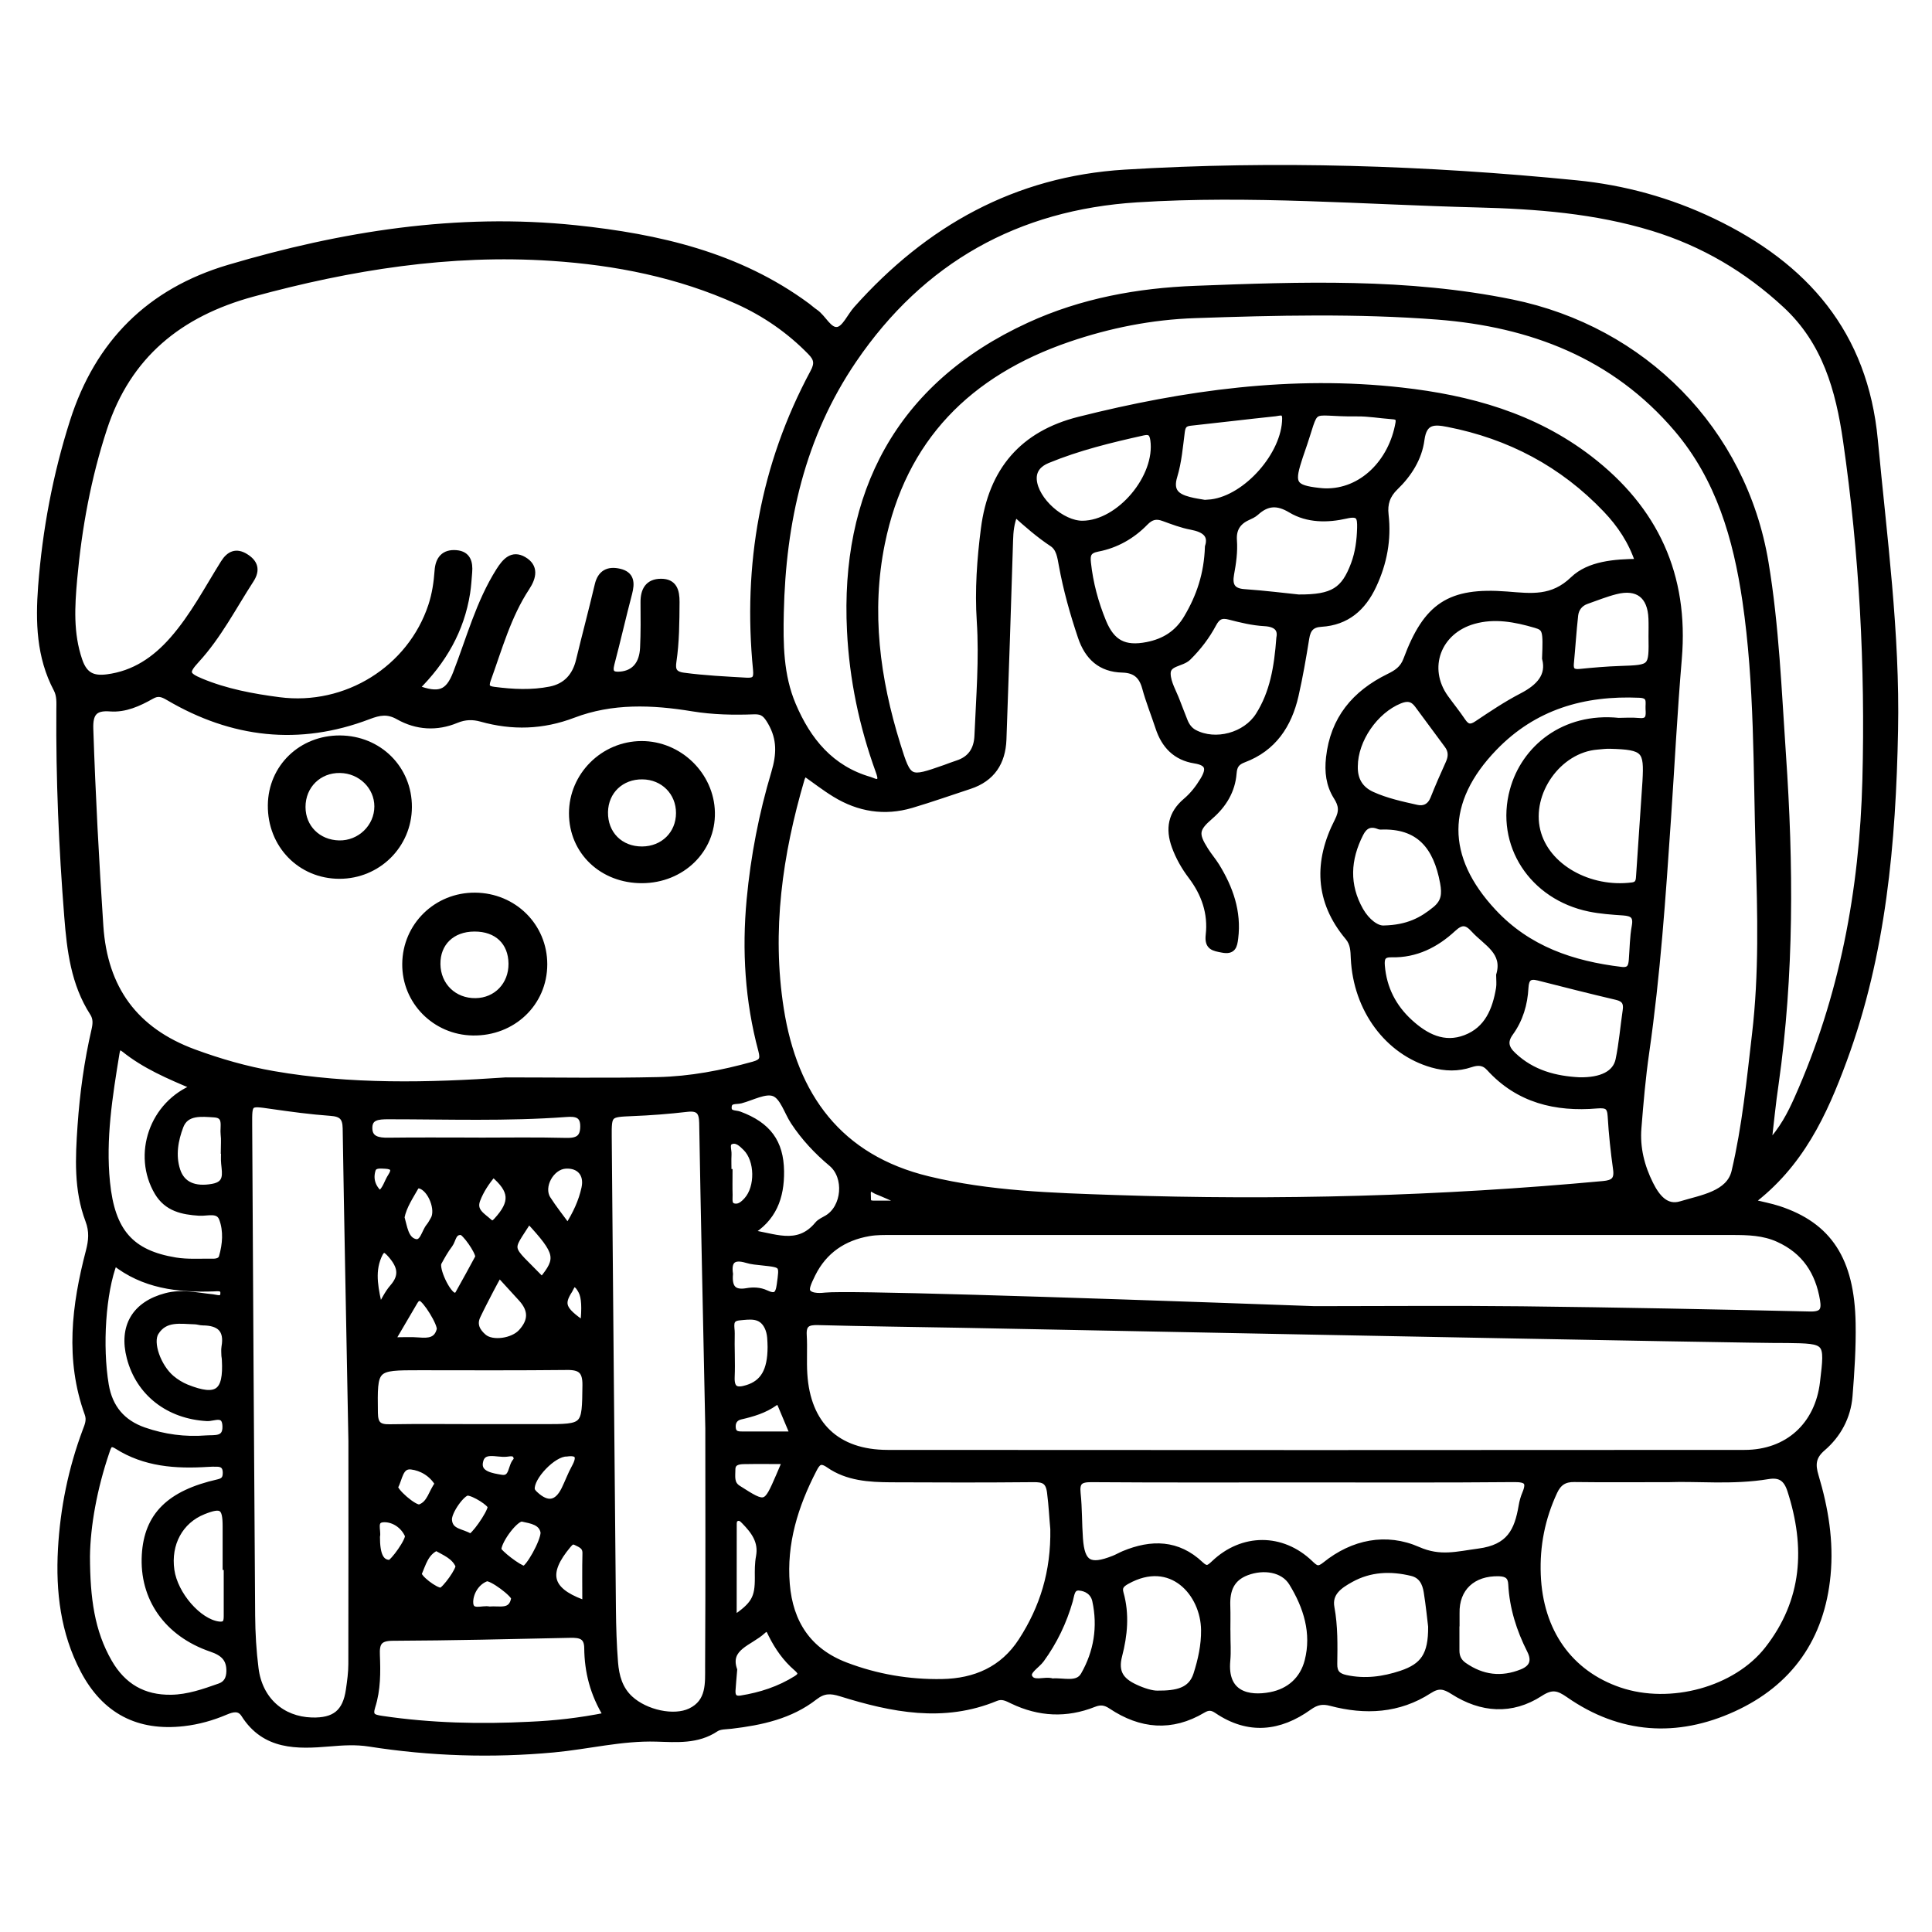 <?xml version="1.0" encoding="utf-8"?>
<!-- Generator: Adobe Illustrator 23.0.0, SVG Export Plug-In . SVG Version: 6.00 Build 0)  -->
<svg version="1.0" xmlns="http://www.w3.org/2000/svg" xmlns:xlink="http://www.w3.org/1999/xlink" x="0px" y="0px"
	 viewBox="0 0 3000 3000" style="enable-background:new 0 0 3000 3000;" xml:space="preserve">
<style type="text/css">
	.st0{stroke:#000000;stroke-width:10;stroke-miterlimit:10;}
</style>
<g id="Layer_1">
</g>
<g id="Layer_2">
	<g>
		<path class="st0" d="M2718.3,1866.7c17.4,4.3,30.6,6.7,43.3,10.8c77.9,25.5,113.1,78.8,114.8,177.3c0.7,37.6-1.8,75.4-4.8,113
			c-2.6,32.2-17.6,60-41.8,80.7c-15.7,13.5-16,26.3-10.8,43.6c15,50.1,23.5,101,18.5,153.7c-9.2,97.1-58.7,167.3-146.1,207.2
			c-87.6,40-174.7,34.5-255.3-21.7c-16.1-11.2-26.1-14.2-44.7-2.1c-44.2,28.7-91,25.2-134.9-2.9c-13.6-8.7-22.7-10.9-37.4-1.4
			c-47.2,30.6-99.3,33.2-152.4,19.1c-13.4-3.5-22.6-1.7-34.1,6.5c-45.8,32.9-93.9,38.3-142.5,5.4c-8.2-5.6-14.1-5.8-22.5-0.8
			c-48.5,28.9-96,24.4-141.8-6.1c-9.4-6.3-16.9-7.4-27.5-3.2c-42.5,16.9-84.6,14.8-125.9-5c-8.2-3.9-15.9-8.5-26.1-4.3
			c-81.2,33.7-161.3,17.4-240.6-7.3c-16.1-5-27.1-5-40.9,5.7c-37.6,29.3-82.7,39-129,44.5c-8.3,1-18,0.5-24.3,4.7
			c-28.7,19.2-60.7,16.2-92.3,15.3c-54.1-1.6-106.5,11.9-159.8,16.8c-95.7,8.8-190.9,5.8-285.7-9.1c-21-3.3-41.3-2-62.3-0.2
			c-49.8,4.2-100,5.8-132.1-44.8c-7.4-11.6-18.1-8.9-29-4.3c-20.9,8.9-42.5,15-65.2,17.6c-70.1,8-122-18.8-155.2-81.8
			c-31-58.9-38.5-122.7-34.9-188c3.5-63.1,16-124.5,38.2-183.8c3.2-8.4,6.8-16.5,3.2-26.5c-30.5-84.1-20.1-168.3,1.8-252
			c4.4-16.8,5.7-31.5-0.7-48.4c-18-47.5-15.5-97.3-12.1-146.7c3.5-50.2,10.3-100,21.7-149.1c2.1-9.3,2.8-17.9-2.8-26.5
			c-29.2-45.4-35.4-97.1-39.5-149c-8.5-107-13.1-214.2-12.3-321.6c0.1-10.9,0.9-22-4.4-32c-26.7-50.4-28-104.9-23.9-159.5
			c6.7-87.1,22.7-172.6,49.3-256c38.9-122,119.1-201.9,241.5-238.3C531,364,709.9,335.5,893.7,354.7
			c128.7,13.5,252.9,41.8,359.8,120.8c4,3,7.7,6.5,11.9,9.3c13,8.6,21.4,30.2,35.5,27.8c11.3-2,19.3-21.4,29.3-32.6
			c111.2-124.7,247.2-201.2,416.4-211.6c234-14.3,467.6-6.6,700.8,16.5c73.8,7.3,144.6,26.7,211.9,58.9
			c144,68.9,236.2,174.4,251.6,339.6c14.1,150.1,34.4,299.7,31.4,451c-3.4,174.2-18.5,346.4-79.4,511.6
			C2832.2,1729.4,2795.6,1808.7,2718.3,1866.7z M2544.3,872.8c-10.7-32.5-28.3-58.6-50.4-81.8c-67.4-70.8-149.8-114.3-245.5-133
			c-21-4.1-37.6-5.2-41.5,24.7c-3.7,28.5-19.5,53.5-40.5,73.7c-12.6,12.2-17.2,25.6-15.2,42.9c4.4,38.4-2.4,74.9-18.9,110
			c-16.2,34.6-41.4,56.6-80.6,59c-15.5,0.9-21.4,8.3-23.7,22.8c-4.8,29.8-9.9,59.5-16.6,88.9c-10.5,45.8-34.3,81.8-80.1,99
			c-11.1,4.2-15.2,9.7-16.1,21.6c-2.1,27.1-15.4,49-36,66.8c-22.6,19.5-23.8,27.5-7.8,52.8c5.3,8.5,12,16.2,17.3,24.7
			c21.1,34.3,34.1,70.7,29,111.9c-1.5,12-3.2,20.7-19.5,17.5c-13.7-2.6-23.1-3.8-21-22.4c3.9-33.9-6.7-64.4-27.3-91.6
			c-10.6-14-19.3-29.2-25.4-45.9c-10.1-27.6-5.7-51,17-70.2c11-9.3,19.5-20.3,27-32.7c10.5-17.5,8.8-27.5-13.1-31
			c-29.6-4.7-47.2-23.1-56.3-50.9c-6.8-20.7-15-40.9-20.7-61.9c-5.2-19-15.8-27.8-35.6-28.3c-33.5-0.8-53.6-19.3-64.1-50.5
			c-12.3-36.5-22.7-73.5-29.6-111.4c-2.3-12.4-3.9-26.2-14.9-33.5c-20.7-13.7-39.4-30-58.3-47.1c-6.3,15.4-7.4,28.6-7.8,42.2
			c-3.2,103.1-6.5,206.2-10.3,309.2c-1.3,35.2-17.5,60.5-52.2,71.9c-30.2,9.9-60.1,20.5-90.5,29.5c-41.7,12.3-81.4,5.8-118.2-16.7
			c-16.3-9.9-31.4-21.8-47.9-33.3c-1.9,4-3.7,6.7-4.6,9.7c-34.4,117-51.4,235.9-32.3,357.4c21.2,135.2,90.5,231.2,229.2,264.7
			c95,23,192.3,25.8,289.5,29.1c253.4,8.6,506.3,1.7,758.7-21.7c15.4-1.4,22.6-6.1,20.3-23.1c-3.8-27.4-6.8-54.9-8.4-82.5
			c-0.9-15.8-6.4-18.3-21.7-17.1c-63.8,5.4-121.8-8.4-166.8-57.9c-8.9-9.8-18.3-9.6-29.5-5.9c-19.6,6.6-39.3,6.1-59.3,0.4
			c-69-19.6-117.9-85.5-121.6-164.8c-0.5-11.7-0.6-22.9-9-32.9c-47.2-56.1-48.4-117.5-16.3-180.1c7.9-15.4,6.5-25.1-1.7-38
			c-11.6-18.4-13.9-38.7-11.5-60.4c6.6-60,39.9-99.6,92.4-125.4c12.3-6,22.2-12.2,27.6-26.7c31.2-83.8,67-107.9,155.9-101
			c37.9,3,70.7,7.7,103.2-23.7C2467.7,876.3,2506.8,873.1,2544.3,872.8z M645.8,1068.5c36.3,13.8,50.5,8,62.5-22.8
			c20.9-53.7,35.6-109.9,66.9-159.4c9.4-14.8,20.3-27.1,37.8-17c18.5,10.7,15.1,26.9,4.5,43c-28.9,43.9-42.6,94.3-60.3,143.1
			c-4.2,11.7-0.2,14.8,9.9,16.1c29.2,3.8,58.5,5.3,87.5-0.5c24.5-4.9,39-21.1,44.8-45.5c9.4-39,19.8-77.8,29-116.9
			c4.4-18.9,16.2-24.5,33.3-20.6c18.8,4.3,19,17.5,14.9,33.3c-9.6,36.4-17.9,73.2-27.5,109.6c-3.8,14.5,1.7,18.2,14.9,16.9
			c21-2.1,33.7-16.2,34.9-41.9c1.1-23.4,0.9-46.9,0.7-70.4c-0.2-18.7,6.8-31.8,26.9-31.8c20,0,23.8,13.9,23.7,31.1
			c-0.2,31-0.3,62-4.9,92.8c-1.8,12.4,0.6,19.8,15.9,21.9c32.5,4.4,65.1,5.9,97.7,7.8c13.3,0.8,16.8-3.4,15.4-17.3
			c-16-162.6,11.1-317.2,88.7-461.7c7.5-13.9,5.8-21.6-4.4-32c-32.7-33.5-70.4-59.5-112.7-78.7c-92-41.6-189.4-60.9-289.5-67.5
			c-158.2-10.5-312.1,14.2-464.3,55.7c-113.4,30.9-193.6,95.6-230.8,209.4c-24.9,76-39.2,154.1-46.4,233.5
			c-3.8,42.4-6.4,84.8,8,126.9c8,23.5,21.4,29.3,43.4,26.5c42.4-5.4,74.8-27.7,102.1-58.8c31.7-36.1,53.8-78.7,79.1-119.1
			c8.7-13.8,19.3-18.4,33.5-9.6c14.4,8.9,18.4,20.1,8.3,35.7c-27.3,42.1-50.2,87.1-84.6,124.5c-17.1,18.6-16.3,23.7,7.2,33.5
			c38.9,16.2,80.1,23.9,121.7,29.3c104.2,13.5,204-48.9,236.4-147.1c5.8-17.7,8.5-35.8,9.8-54.2c1.2-18,9.9-28.6,28.7-27
			c17.6,1.5,20.9,14.2,19.7,29.1c-0.9,10.8-1.5,21.7-3.2,32.4C715.9,978.2,688.5,1026.2,645.8,1068.5z M785.4,1678
			c78.7,0,157.5,1.3,236.2-0.5c50.3-1.1,99.7-10.5,148.4-24.1c13.9-3.9,16.1-8.6,12.4-22.6c-20.6-76.8-25.4-154.8-18-234.1
			c6.3-67,19-132.6,38.2-196.7c8.4-28.2,9.5-52.7-5.7-78.9c-6.8-11.6-11.9-17.5-26-16.9c-31.8,1.2-63.7,0.6-95.3-4.6
			c-62.6-10.3-125.3-12.8-185.6,10.2c-47.5,18.1-94.5,19.4-142.6,5.9c-13.3-3.7-25.5-3.4-38.9,2.1c-30.2,12.6-61.3,10.8-89.6-5.2
			c-16.8-9.5-29.7-7.1-46.7-0.6c-107.8,41.1-211.5,28.9-310.2-29.1c-9.8-5.8-16.6-8.2-26.9-2.3c-19.8,11.2-40.9,20.9-64.1,19.1
			c-25-2-31.9,8.5-31.1,32.1c3.4,102.2,8.8,204.2,15.6,306.2c6.5,97.4,53.9,162.5,145.8,196.3c40.2,14.8,81,26.5,123.1,33.8
			C544.1,1688.9,664.7,1686.3,785.4,1678z M2745.4,1778.6c23.1-25,35-48.5,45.7-72.5c70.3-157.5,101.3-323.4,105.8-495
			c4.6-176.4-4.8-351.8-30-526.5c-11.5-79.7-32.3-153.9-93.8-211c-60-55.7-128.3-96-206.7-120c-89.1-27.2-180.7-34.2-273-36.5
			c-175.9-4.4-351.8-19.1-527.9-7.9c-186.3,11.8-334.3,94.2-440.1,249.5c-80.7,118.5-110.2,251.8-113.3,392.5
			c-1.1,48.6-0.7,97.6,18.8,143.5c23.5,55.5,59.1,99.1,119.8,116.6c5.2,1.5,11.9,6.4,15.9,0.3c2-3-0.3-9.6-1.9-14.1
			c-25.6-70.5-40.8-143.1-44.5-218.1c-10.5-210.8,73.5-379.9,278-473.8c81.8-37.6,168.9-53.4,258.3-56.8
			c164.2-6.3,328.2-12.1,491,21.1c204.1,41.7,359.5,198.2,393.7,403.9c16.4,98.4,20.2,198.3,27,297.7
			c11.8,171,12.8,341.7-11.4,511.9C2752.4,1712.8,2749.6,1742.3,2745.4,1778.6z M2731.2,1324.4c-3.9-130.6-1.6-261.6-20.6-391.4
			c-14.3-97.3-41.1-190.2-106.4-267c-97.3-114.4-227-163.4-371.7-174.7c-125.4-9.7-251.4-6.6-377.1-2.3
			c-67.6,2.3-132.9,15.3-196.7,37.1C1504,579.1,1402.1,680.7,1369,843.9c-21.5,106.1-7.6,210.2,24.2,312.5
			c17.5,56.1,18.1,55.9,74.3,36.2c6.3-2.2,12.5-4.8,18.9-6.8c21.2-6.7,30.8-21.9,31.7-43.3c2.5-59.4,7.5-118.8,3.6-178.4
			c-3.1-47.8,0.3-95.4,6.4-142.9c11.6-90.5,60-147.2,147.9-169.2c164.3-41.3,330.5-64.4,500.2-45.3
			c105.5,11.8,205.5,39.5,291.5,105.5c102.4,78.6,149.8,181.2,138.8,310.8c-7,82.7-11.2,165.6-16.8,248.4
			c-8.2,121.2-16.5,242.4-33.8,362.8c-5.6,38.9-9,78.2-12.1,117.4c-2.5,30.7,4.8,59.9,18.6,87.4c10,19.9,24.2,38.4,47.9,31.2
			c31.8-9.7,75.1-15.7,83.4-51c16.4-69.7,23.5-141.8,31.8-213.2C2736.5,1512.3,2734.1,1418.3,2731.2,1324.4z M2041.8,2067.5
			c-182.7-3.6-365.4-7.2-548.1-10.7c-74.6-1.4-149.2-2.2-223.8-4.2c-16-0.4-23.2,3.4-22.2,20.6c1.2,20-0.4,40.3,0.9,60.3
			c4.9,78.8,50.6,122.8,129.7,122.9c443.5,0.4,887.1,0.3,1330.6,0c67.2,0,114.2-43.2,122.1-109.4c7.9-65.7,7.9-65.7-57.4-66.6
			c-2.8,0-5,0-5,0C2749.2,2080.7,2534.8,2077,2041.8,2067.5z M2041.3,2033.2c107.3,0,214.6-1,321.8,0.2
			c149.2,1.7,298.4,4.7,447.6,8.1c19.3,0.4,23.1-6.6,20.4-23.1c-7.2-43.5-28.5-76.1-69.7-94.7c-22.9-10.4-47-11-71.4-11
			c-435.2,0-870.4-0.1-1305.5,0c-11.7,0-23.6-0.2-35.1,1.8c-39.5,6.8-69.9,27.3-88,63.7c-7.4,14.9-10.6,23.2-7.7,27.9
			c5.4,8.8,24.4,6.4,28.2,6C1315.3,2008.7,1607.2,2017.5,2041.3,2033.2z M546,2237.9c-3.8-204.5-6.7-345.3-8.9-486
			c-0.3-17.3-6.8-23-23.7-24.2c-30.9-2.2-61.7-6.4-92.3-10.8c-34.7-5-34.7-5.5-34.5,29.5c1.4,254,2.8,507.9,4.6,761.9
			c0.2,27.6,1.8,55.4,5.3,82.7c6.1,48.4,40.7,79.4,87.4,80.9c36.1,1.1,53.1-12.7,58.2-47.9c1.9-13.2,3.8-26.6,3.8-40
			C546.2,2447.4,546,2310.7,546,2237.9z M1100.2,2218.2c-3.9-190.1-7.1-332.4-9.5-474.8c-0.3-17.6-6.1-24-24-21.9
			c-28.3,3.3-56.7,5.5-85.1,6.6c-36.1,1.5-37,1.5-36.7,37c2.1,244.6,4.2,489.2,6.5,733.7c0.3,27.6,1.1,55.3,3.3,82.8
			c1.7,21,7,41.2,23.7,56.5c24,22,67.9,31.7,93.7,19.4c30.4-14.5,27.7-44,27.8-70C1100.7,2448.5,1100.2,2309.4,1100.2,2218.2z
			 M2591.7,2296.5c-56.9,0-102.1,0.4-147.3-0.2c-15.5-0.2-24.6,5.9-31.1,19.9c-19.1,41-27.6,83.8-25.8,129
			c3.4,88.2,49.3,153.4,127.3,179.9c79.2,26.8,180.8-0.7,230.3-64c58.8-75.3,63.7-158.7,35.2-247c-6.1-18.9-16.3-25.4-34.9-22.3
			C2690.5,2300.9,2635.1,2294.8,2591.7,2296.5z M1635.9,2374.1c-1.5-15.3-2.4-36.1-5.1-56.9c-2.3-18.1-10.5-20.9-26.3-20.7
			c-73.7,0.7-147.3,0.6-221,0.2c-33.6-0.2-67.6-2.2-96.3-22.2c-13.7-9.6-18.3-3.5-23.9,7.3c-28.9,55.9-47.2,114.5-41.9,178.2
			c5,60.2,33.7,104.1,91.6,126.2c48.2,18.4,98.4,26.9,149.8,26c51.5-0.9,94.8-19.6,123.6-64.2
			C1619.5,2496.8,1637.1,2440.9,1635.9,2374.1z M2023.9,2296.9c-109.8,0-219.5,0.4-329.3-0.4c-17.6-0.1-23.5,4.5-21.6,22.4
			c2.5,23.3,1.9,46.8,3.6,70.2c2.8,39,15.3,46.3,52.7,31.5c5.4-2.1,10.5-5.1,15.9-7.4c42.8-17.8,83.4-17.3,118.8,16.2
			c9.6,9.1,13.4,6,21.5-1.6c44-41.9,105-42,148.6-0.2c8.6,8.2,12.7,11.6,23.9,2.5c43.1-34.8,94.6-45,143.8-23.3
			c34.5,15.2,60.9,7.2,94.2,2.8c48.5-6.3,60.5-32.5,67.1-71c1.1-6.6,2.9-13.2,5.5-19.3c7.9-18.8,1.7-23.1-17.9-22.9
			C2241.8,2297.4,2132.9,2296.9,2023.9,2296.9z M134.7,2416.8c0.2,65.3,7.1,116.9,34.4,164.3c21.7,37.7,53.6,56.2,96.8,55.5
			c26.3-0.4,50.9-9.1,75.3-17.7c10.6-3.7,15-12,15.3-23.4c0.5-20.2-10-29.3-28.2-35.5c-68.7-23.4-107.1-78.6-103.1-145.8
			c3.6-60.7,38.1-95.1,113.7-112.2c9.7-2.2,12-6.8,12-15.4c-0.1-9.4-4.5-13.9-13.6-14.1c-5-0.1-10.1-0.1-15.1,0.3
			c-49.2,3.1-97.2-0.2-140.3-27.6c-11.7-7.4-13.8-0.1-16.8,8.8C145.8,2310.7,135.3,2368.9,134.7,2416.8z M942.1,2664.1
			c-20.9-33.9-29.6-68.5-29.9-105.1c-0.2-18.9-11.3-21.1-26.6-20.8c-92.1,2-184.1,4.2-276.2,4.6c-21.4,0.1-25.3,8.9-24.5,27.1
			c1.1,26.7,1.2,53.8-7,79.6c-4.9,15.4,1,17.8,14.6,19.8c76.5,11.4,153.4,13.1,230.4,9.2C861.1,2676.8,899.4,2672.7,942.1,2664.1z
			 M2513.4,1119.7c8.5,0,20.3-0.9,31.9,0.2c15.9,1.6,15.6-8.3,14.9-18.9c-0.6-9.9,4.2-21.7-14.2-22.5c-87-3.9-164.2,18.4-226,82.5
			c-80.3,83.2-80.2,170.6-1.4,255.1c54,58,123,81.2,199,90.3c13.4,1.6,15.8-5.6,16.6-15.7c1.4-17.5,1.4-35.3,4.6-52.5
			c3-16.4-3.8-20.7-18.2-21.7c-17.5-1.2-35.2-2.4-52.3-5.9c-89-18.2-141.8-99.5-118.9-183.4
			C2366.9,1162.4,2428.5,1111,2513.4,1119.7z M745.8,2216.4c32.6,0,65.2,0,97.9,0c65.8,0,64.9,0,65.7-65.4c0.3-22.6-8-29-29.1-28.7
			c-76.1,0.8-152.2,0.5-228.4,0.4c-71.6,0-71-0.1-70.1,71.2c0.2,17.9,6.4,23.1,23.5,22.7C652.1,2215.8,699,2216.4,745.8,2216.4z
			 M2555.4,1213.3c2.8-48.5-0.9-54.2-55.4-55.6c-6.6-0.2-13.3,0.7-20,1.3c-60.5,4.9-107.5,71.9-93.1,130.9
			c13.9,57.1,81.6,93.9,147.8,85.3c10.6-1.4,10.4-8.9,10.9-16.6C2548.8,1310.2,2552.1,1261.8,2555.4,1213.3z M303.4,1687.8
			c-41.9-17.5-78.7-33.4-110.3-58.8c-9-7.2-11.4-0.8-12.6,6.8c-10.8,66.2-21.5,132.7-14.7,200c7.7,76.9,37.2,110.4,106.7,121.8
			c18.8,3.1,38.4,1.6,57.7,1.9c5.9,0.1,12.8-1.1,14.7-7.6c5.7-19.7,7.3-40.6,0.3-59.5c-5.8-15.7-23.2-8.8-35.8-9.6
			c-26-1.7-49.8-6.6-64.6-31.4C210.4,1793.3,236.4,1714,303.4,1687.8z M1876,849.1c6.1-18.9-5.4-27.6-26.2-31.5
			c-14.6-2.7-28.9-8.2-42.9-13.3c-11.6-4.3-19.8-2.3-28.8,6.9c-20.2,20.8-45.2,35-73.6,40.4c-15.2,2.9-16.8,10-15.5,22.2
			c3.4,31.8,11.6,62.2,23.7,91.7c13.7,33.2,33.3,43.3,68.7,36.4c26.9-5.3,47.5-18.3,61.7-42.4C1862.8,926.4,1874.6,891.4,1876,849.1
			z M2016.3,928.1c53.9,0.4,71.1-11.3,86.3-51.8c6.8-18.2,9.2-37.1,9.7-56.6c0.4-16.5-1.3-24.2-22.1-19.4
			c-28.7,6.6-59.6,6.8-85.6-8.8c-21.1-12.7-37.2-11.6-54.5,4.1c-3.6,3.3-8.5,5.4-13,7.5c-15.5,7.1-22.6,18.7-21.4,35.9
			c1.3,17.6-1.2,35.1-4.4,52.4c-3,16.6,1,27.1,20.9,28.4C1963.8,922,1995.4,926,2016.3,928.1z M2328.2,1514.2
			c10.9-36.6-20.4-50.2-39.4-71.1c-11.2-12.4-19.6-13.3-32.7-1.1c-26.4,24.5-57.7,40.4-95,39.5c-14.4-0.4-16.7,6.2-15.7,18.3
			c2.9,35.2,18,64.4,43.6,87.8c24.5,22.4,53.1,37.4,86.8,24.4c34.2-13.1,46.6-43.6,52.2-77.2
			C2329.1,1528.2,2328.2,1521.4,2328.2,1514.2z M1986.9,990.5c2.5-12.2-2.6-22.1-23.4-23.2c-18.2-1-36.4-5.4-54.1-10
			c-12.9-3.4-19.4-0.1-25.6,11.6c-10.2,19.1-23.3,36.3-39,51.8c-10.2,10.1-32.6,7.9-32,25.8c0.4,14.2,9.2,28.3,14.4,42.3
			c3.8,10.1,7.9,20.2,11.8,30.3c3.1,8.1,7.9,14.8,15.6,18.9c32.8,17.3,79.8,4.7,99.9-27C1976.6,1076.1,1983.5,1036.8,1986.9,990.5z
			 M2222.6,2525.6c-1.5-12.4-3.6-33.2-6.9-53.9c-2.2-13.7-8-25.8-23.4-29.5c-32.9-8-65.1-6.7-95.1,10c-16.7,9.3-34.4,20.7-30.1,44
			c5.4,29.2,4.8,58.4,4.4,87.7c-0.2,13.4,5.4,19.2,18.3,22c29.6,6.4,58,2.6,86.3-6.8C2210.3,2587.6,2223,2570.2,2222.6,2525.6z
			 M2452.2,1677.8c34.6,0.7,56.8-10.2,61.4-32.1c5.3-25.2,7.3-51.2,11.1-76.7c1.8-12-2-18.4-14.4-21.3
			c-40.6-9.5-81.1-19.8-121.5-30.1c-14.4-3.7-19.6,1.7-20.4,15.9c-1.3,25.5-8.4,49.5-23.5,70.3c-9.8,13.6-7,24,4.6,34.9
			C2379.2,1667,2415.8,1675.9,2452.2,1677.8z M1905.5,2536c0,0,0.1,0,0.1,0c0,14.2,1.1,28.5-0.2,42.6c-4.9,52.7,33.1,60.5,67.6,53.9
			c29.5-5.6,50.4-24.5,57.8-53.3c11.2-43.6-1.9-84.6-24.5-121.4c-13.5-22-44.3-26.4-70.5-16.5c-24.4,9.2-31.2,28-30.4,51.9
			C1905.9,2507.5,1905.5,2521.8,1905.5,2536z M2399.5,1022.3c1.7-42.9,1.2-47.5-15-52.2c-31.4-9.2-63.5-15.4-96.2-6.2
			c-55.8,15.7-77.1,73.5-44.1,119.6c8.8,12.2,18.3,23.9,26.7,36.4c6.4,9.5,12.4,11.3,22.5,4.5c22.9-15.3,45.9-30.8,70.3-43.4
			C2390.4,1067.1,2406.6,1049.4,2399.5,1022.3z M1797,2630.2c30.3,0.2,52.8-4.2,61.1-30.2c7.1-22.2,12.2-45.4,11.9-68.9
			c-0.6-56.9-50.9-114.8-120.3-76.1c-9,5-12.7,9.5-10,19c9.2,32.5,6,65.3-2.2,96.8c-6.8,26.2,3.2,39.4,24.9,49.5
			C1775.5,2626.5,1788.9,2630.3,1797,2630.2z M177.4,1959.7c-18.3,46.9-23.5,130.9-13.5,190.8c6,35.8,26,59.2,59.7,70.9
			c31.2,10.8,63.5,15.1,96.5,12.5c13.3-1,31.2,2.9,30.3-19.7c-0.9-22.4-18.7-12-28.7-12.5c-59.5-3.2-105.5-38.5-119.9-93.6
			c-12.5-48,7.9-82.5,56-95.2c24.4-6.5,48.2-0.6,72.3,1.8c6.6,0.7,17.1,5.5,17.1-7c0-9.3-9.3-7.7-15.7-7.4
			C276.1,2002.2,222.9,1995.9,177.4,1959.7z M2148.5,1442.1c37.9-0.8,60-13,80.5-29.8c14.1-11.6,15.4-23.9,12.1-41.8
			c-10.3-55.6-36.9-90-97.9-87.3c-0.8,0-1.6-0.4-2.4-0.7c-13.3-5.2-22.3-0.6-28.6,11.9c-20.3,39.9-22.5,79.8,0,119.5
			C2122.4,1431.6,2137.4,1442.6,2148.5,1442.1z M2103.4,1190c-0.5,20.5,8.1,35.6,26.9,44.2c22.2,10.1,46,15.2,69.6,20.5
			c11.4,2.6,21-1.9,26-14.2c7.4-18.6,15.4-37,23.7-55.2c4.6-10,4.9-19.2-1.9-28.3c-15.5-20.8-30.9-41.6-46.2-62.5
			c-7.6-10.4-16.2-11.8-28.3-6.8C2135,1103.3,2103.6,1148.6,2103.4,1190z M1163,1914.5c37.4,4.2,75.3,25.3,106.9-13
			c3.5-4.3,9.5-6.7,14.5-9.7c28.1-16.6,32.1-64.4,6.8-85.4c-22.6-18.9-42.5-40.2-58.7-64.8c-10-15.2-16.4-38.5-30.2-44.1
			c-13.7-5.6-34.6,6.3-52.2,10.9c-7.3,1.9-18.7-1.3-19,11.2c-0.2,11,10.6,8.9,16.9,11.2c44.4,16.5,63.9,43,64.5,87.9
			C1213,1859,1200.9,1892.5,1163,1914.5z M1681.1,813.6c57.5-0.5,118.2-72.9,110.1-130.5c-1.6-11.4-6.1-14.1-16.2-11.9
			c-50.5,11.2-100.7,23.4-148.7,43.2c-13,5.4-22.5,14.9-21.4,30.7C1607.4,777,1648.6,813.9,1681.1,813.6z M1870.7,781.2
			c5.2-0.4,7.7-0.5,10.2-0.8c55.1-6.9,114.6-74.8,115-130.3c0.1-13.8-9.5-9.3-15.6-8.7c-44,4.6-88,10-132,14.7
			c-9.4,1-12.3,5.1-13.5,14.1c-3,23.2-4.9,46.9-11.6,69c-7.3,23.8,3.9,32.3,23,37.3C1855.1,778.9,1864.3,780,1870.7,781.2z
			 M2057.4,763.3c57.4,1.5,104-45.6,114.5-106.5c1.7-10.1-4.7-10.5-11.9-11c-17.5-1.3-35.1-4.4-52.6-4.2
			c-80.9,1-59.2-18.1-86.8,60.1c-1.7,4.7-3.2,9.5-4.7,14.3c-11.3,35.2-6.6,42.2,31.4,46.5C2051.5,763.1,2055.7,763.2,2057.4,763.3z
			 M2261.4,2520.4c-0.1,0-0.1,0-0.2,0c0,14.2,0,28.4,0,42.6c0,9.8,3.6,17.5,12,23.3c28.3,19.7,58.3,23.4,90.3,10.5
			c16.5-6.7,20.6-18.2,12.6-34.1c-16.4-32.4-27.2-66.3-29.1-102.8c-0.6-12.3-6.7-16.9-19.3-17.3c-40.9-1.1-67.3,23.3-66.3,62.7
			C2261.5,2510.3,2261.4,2515.4,2261.4,2520.4z M2564.8,988.1c0-9.2,0.3-18.4-0.1-27.6c-1.3-35.9-21.6-51.6-56.3-42.6
			c-15.3,3.9-30,9.9-44.9,15.1c-10.5,3.7-16.7,11.9-17.9,22.3c-2.8,24.9-4.3,49.9-6.7,74.9c-1.1,11.3,3.7,14.6,14.5,13.5
			c20.8-2.1,41.6-3.9,62.5-4.6C2565.4,1037.4,2565.5,1037.7,2564.8,988.1z M352.4,2432.8c-0.6,0-1.1,0-1.7,0c0-20.9,0-41.8,0-62.7
			c0-30.8-6.3-35-35.2-23.4c-36.1,14.5-55.6,50.5-49.7,91.6c5.5,38.2,42.4,80.2,73.2,84.5c13.1,1.8,13.4-5.8,13.4-14.8
			C352.4,2482.9,352.4,2457.8,352.4,2432.8z M738.2,1771.4c0,0,0,0.1,0,0.1c46.8,0,93.6-0.8,140.4,0.4c17.7,0.5,27.3-3.9,27.4-22.7
			c0.2-19.6-12.6-20.8-27.2-19.7c-91.8,6.8-183.8,3.5-275.8,3.5c-15.6,0-30.6,0.8-29.8,19.9c0.7,16.6,14.7,18.9,29.5,18.7
			C647.9,1771,693,1771.4,738.2,1771.4z M348.8,2105.3c0-3.7-0.7-8.9,0.1-13.7c4.9-27.2-8-38.3-33.8-38.5c-4.1,0-8.2-1.6-12.4-1.7
			c-22.2-0.5-46.6-5.9-61.1,17.5c-10,16.1,3.7,53.8,24.6,71.5c6.9,5.8,15,10.8,23.3,14.2c47.7,19.1,62.9,8,60-43
			C349.5,2109.9,349.2,2108.2,348.8,2105.3z M1634.1,2611.3c17.2-1.6,39.2,6.9,49-10.3c20.3-35.5,26.8-74.9,17.9-115.7
			c-2.9-13.2-13.9-19.8-25.6-20.5c-11.8-0.7-12.1,12.3-14.4,20.4c-9.5,33.2-24.1,63.7-44.4,91.6c-6.7,9.2-22.9,17.9-18.6,27.2
			C1604.1,2617.1,1622.1,2607.3,1634.1,2611.3z M348.3,1786.6c-0.2,0-0.4,0-0.5,0c0-8.4,0.9-16.9-0.2-25.1
			c-1.5-12,5.7-30.2-14.9-31.4c-19.6-1.2-44-4.4-52.8,18.6c-8.1,21.3-12.6,45.3-4.9,68.8c7.4,22.5,27.1,30.8,55.2,25.7
			c23.4-4.2,19.8-20.3,18.2-36.4C347.7,1800.1,348.3,1793.3,348.3,1786.6z M1139.7,2593c-1.1,13.8-2.1,22.9-2.6,32.1
			c-0.5,9.1,3.2,14.3,13.4,12.7c30.7-4.9,59.7-14.3,86.3-31c9.7-6.1,7.2-10.9,0.1-17c-16.6-14.3-29-32-38.8-51.6
			c-2.9-5.8-5.2-14-13.9-5.9C1164.4,2550.7,1127.6,2557.6,1139.7,2593z M1196.9,2091.8c-0.4-9.3,0.3-21.1-5.2-32
			c-9.8-19.4-27.3-16-43.8-14.5c-17.4,1.6-11.7,15.5-12,25.2c-0.6,22.5,0.9,45.1-0.1,67.6c-0.9,20.4,8.6,22.5,24.7,17.4
			C1185.4,2147.7,1196.8,2128.7,1196.9,2091.8z M775,1978.2c-5.1,9.4-9.5,17.2-13.6,25.2c-6.9,13.3-13.8,26.5-20.2,40
			c-6.5,13.7-0.3,24.4,9.8,33c13.5,11.4,45.5,6.8,58.7-7.8c16.1-17.7,16.2-34.4,0.3-52.1C798.9,2004.2,787.7,1992,775,1978.2z
			 M1138.9,2514.2c32.7-21.9,38.4-32.7,38.2-64.7c-0.1-10.8-0.2-21.9,1.8-32.4c4.4-23.7-7.9-39.8-22.7-55c-3.4-3.5-7.2-7.4-13-4.6
			c-4.5,2.2-4.2,6.9-4.2,10.9C1138.9,2415.6,1138.9,2462.9,1138.9,2514.2z M881.6,1905.2c12.7-20,21.8-39.4,26.3-60.4
			c4.8-22.1-8.3-36.5-29.8-35.1c-22.6,1.4-40,32.9-27.9,52C859.5,1876.3,870.4,1889.9,881.6,1905.2z M743.1,1951.9
			c-0.1-9.7-21.3-38.9-26.8-39.2c-13.3-0.8-12.9,12.7-18.3,19.8c-6.6,8.6-11.9,18.2-17.1,27.7c-5.3,9.7,13.8,50.2,24.3,52.1
			c1.9,0.3,5.3-1,6.1-2.5C722.8,1989.5,733.8,1969,743.1,1951.9z M1220,2268.4c-23.6,0-44.5-0.3-65.4,0.1c-8.6,0.2-17.7,2-17.7,13.3
			c0,10.5-2.6,22,8.9,29.4c43.7,27.9,43.7,27.9,64.3-19.6C1213.1,2284.8,1216,2277.9,1220,2268.4z M1133.2,1978.2
			c-1.8,20.3,4.6,30.9,26.6,27c9.7-1.7,20.1-1.4,29.4,3c14.3,6.7,19.7,3.4,21.9-13.1c4.3-31.8,5.4-31.6-27.1-35.1
			c-8.2-0.9-16.7-1.5-24.5-3.9C1137.9,1949.6,1130.2,1958.1,1133.2,1978.2z M844.4,2379.5c-2.8-16.4-19-18.6-33.2-21.7
			c-10.1-2.3-36.7,32.8-37.7,47.9c-0.3,5,32.3,30,40,30.6C820.2,2436.9,844.5,2394.4,844.4,2379.5z M909.2,2487.9
			c0-25.7-0.4-50.8,0.2-75.9c0.3-11.1-7.5-13.8-15-17.5c-5.6-2.8-8.7,0.1-12.4,4.5c-36.5,43.5-30.3,70,21.3,89.4
			C904.1,2488.6,905,2488.2,909.2,2487.9z M1130.9,1820.3c0.5,0,1.1,0,1.6,0c0,11.7-0.3,23.5,0.1,35.2c0.2,6.4-1.9,15.2,5.7,17.8
			c8.8,2.9,15.9-3.1,21.7-9.6c18-20.1,17.4-62.3-1.6-81.3c-6.5-6.5-14.4-14.3-23.8-10.3c-8,3.4-3.2,13.5-3.7,20.6
			C1130.4,1801.8,1130.9,1811.1,1130.9,1820.3z M879.8,2256.7c-20.9-0.4-56.4,37.2-54.4,56c0.3,2.7,3,5.6,5.2,7.7
			c19.2,18,34.7,15.5,46.1-7.7c5.5-11.2,9.7-23,15.7-33.8C902.1,2261.4,898,2254.1,879.8,2256.7z M623.1,1890.3
			c4.4,15.2,6.1,34.1,20.8,38.4c13.1,3.8,15.3-15.5,22.7-24.3c2.6-3.1,4.5-7,6.6-10.5c9.3-15-3.8-48.6-21-53.3
			c-1.9-0.5-5.6,0-6.3,1.3C637.1,1857.6,626.6,1872.6,623.1,1890.3z M841.6,1988c27.9-33.8,25.9-42.9-20.5-93.2
			C788.9,1945.9,787.3,1932,841.6,1988z M1232,2227.8c-7.4-17.6-13.2-31.1-18.8-44.7c-2-4.9-3.9-9.5-10.4-4.9
			c-15.9,11.3-34.1,16.7-52.9,21c-9.4,2.1-13.6,9.4-12.3,18.9c1.5,10.3,9.9,9.7,17.4,9.7C1179.6,2227.9,1204.3,2227.8,1232,2227.8z
			 M608.2,2081.6c17.5,0,30-0.9,42.3,0.2c15.1,1.3,28.2,0.3,32.6-17.1c2.2-8.7-22.2-48-29.9-49.4c-5.1-0.9-7.5,2.4-9.7,6.1
			C632.6,2039.8,621.8,2058.3,608.2,2081.6z M762.2,2340c0.3-5.7-25.8-22.2-35.9-22.6c-8.7-0.4-30.3,29.6-29.5,42.6
			c1.3,19.8,21.2,18.4,32.7,26.3C734,2389.3,761.7,2350.1,762.2,2340z M680.4,2304.1c-9.7-16.5-26-25.4-41.7-27.3
			c-18.1-2.1-18.5,19.5-25.3,31.3c-3.4,5.9,30.5,35.8,38.7,32.8C668.3,2335.2,670.1,2317.1,680.4,2304.1z M677.5,2403
			c-17.1,8.1-21,25.2-27.4,39.9c-2.7,6.3,26.1,28.2,34.6,27.4c5.8-0.6,30-33.6,27.4-39.5C705.6,2416.2,691.1,2410.7,677.5,2403z
			 M765.8,1822.6c-10.3,12.2-19.2,25.3-24.9,40.2c-6.9,17.9,8,25.2,18.2,34.5c4.7,4.3,7.8,3.2,12.2-1.6
			C797.7,1867,796.6,1848.5,765.8,1822.6z M585,2385.9c-0.1,28.6,6.1,40.9,19.8,41.3c5.5,0.1,31.8-36.5,28.8-43.3
			c-6.7-15.3-21.7-25.2-36.6-25.2C577.7,2358.6,587.5,2377.2,585,2385.9z M759.7,2499.6c15.9-1.6,34.8,6,39-17.5
			c1.1-6.2-36.1-34.3-43.7-31.5c-16,6-24.9,22.7-25.2,36.4C729.4,2507.6,749.5,2496.8,759.7,2499.6z M589.3,2032.4
			c6.8-11.2,12.2-23.6,20.7-33.3c16.1-18.4,12-33.4-2.5-50.3c-9.5-11-14.1-12-20.1,2.2C576.3,1977.1,583.2,2003.5,589.3,2032.4z
			 M802.7,2267.5c0.2-13.9-9.9-11.2-16.1-10.5c-15.1,1.8-38.4-9.3-41.8,14.2c-2.7,18.5,19.9,21.4,33,23.7
			C797.5,2298.5,792.6,2274.7,802.7,2267.5z M906,2056.4c2.7-25.4,2-42.1-3-51.5c-2.2-4.2-5.4-9.5-9.3-10.8c-5.9-1.9-7,5.2-9.5,9
			C870,2025.2,873.3,2033.8,906,2056.4z M589.8,1854.2c9.5-7.2,11.5-18.5,17.3-27.3c7.5-11.4,3.6-16.6-9.1-17.1
			c-7.4-0.3-17.1-1.7-19.7,6.6C574,1830.5,577.9,1843.7,589.8,1854.2z M1395.3,1869.4c0.4-1.6,0.7-3.2,1.1-4.8
			c-11.6-5.1-23.1-10.4-34.9-15.1c-4.1-1.6-9.2-7.1-12.8-2.3c-2.5,3.2-1.1,9.5-1.3,14.3c-0.2,6.8,4.2,7.9,9.7,7.8
			C1369.8,1869.3,1382.5,1869.4,1395.3,1869.4z"/>
		<path class="st0" d="M737.6,1391.1c60.1,0.4,107.3,47.3,107.2,106.4c-0.1,60-48.7,106.4-110.5,105.4
			c-58.6-0.9-105.3-48.2-104.7-106.2C630.1,1437.5,678,1390.7,737.6,1391.1z M736.6,1441.5c-34.9,0.1-58.1,22.5-57.7,55.6
			c0.4,33.6,26,58.4,59.8,57.8c32.4-0.5,56.2-25.5,55.9-58.5C794.3,1462.7,771.9,1441.3,736.6,1441.5z"/>
		<path class="st0" d="M997.2,1366.4c-61.9,0.3-108.7-44.3-108.7-103.5c0-58.6,48.4-106.9,107.4-107.2
			c58.5-0.3,108,47.7,109.2,105.8C1106.3,1319.7,1058.6,1366.1,997.2,1366.4z M997.5,1205.2c-33.1-0.4-57.8,23.1-58.4,55.7
			c-0.6,34.1,23.8,58.7,58,58.5c33-0.2,57.5-24.3,57.6-56.8C1054.8,1230.2,1030.2,1205.5,997.5,1205.2z"/>
		<path class="st0" d="M527.8,1147c60.5,0.3,107.1,46.7,106.8,106.3c-0.3,59.1-48,106.3-107.5,106.3c-60.5,0-106.9-47.8-106.2-109.4
			C421.5,1191.7,468.1,1146.7,527.8,1147z M469.4,1253c0,32.2,24.2,56.3,57.1,57c32.6,0.7,59.8-25.6,59.8-57.8
			c0-31-25.9-56.4-58.1-56.9C494.9,1194.6,469.4,1219.7,469.4,1253z"/>
	</g>
</g>
</svg>
